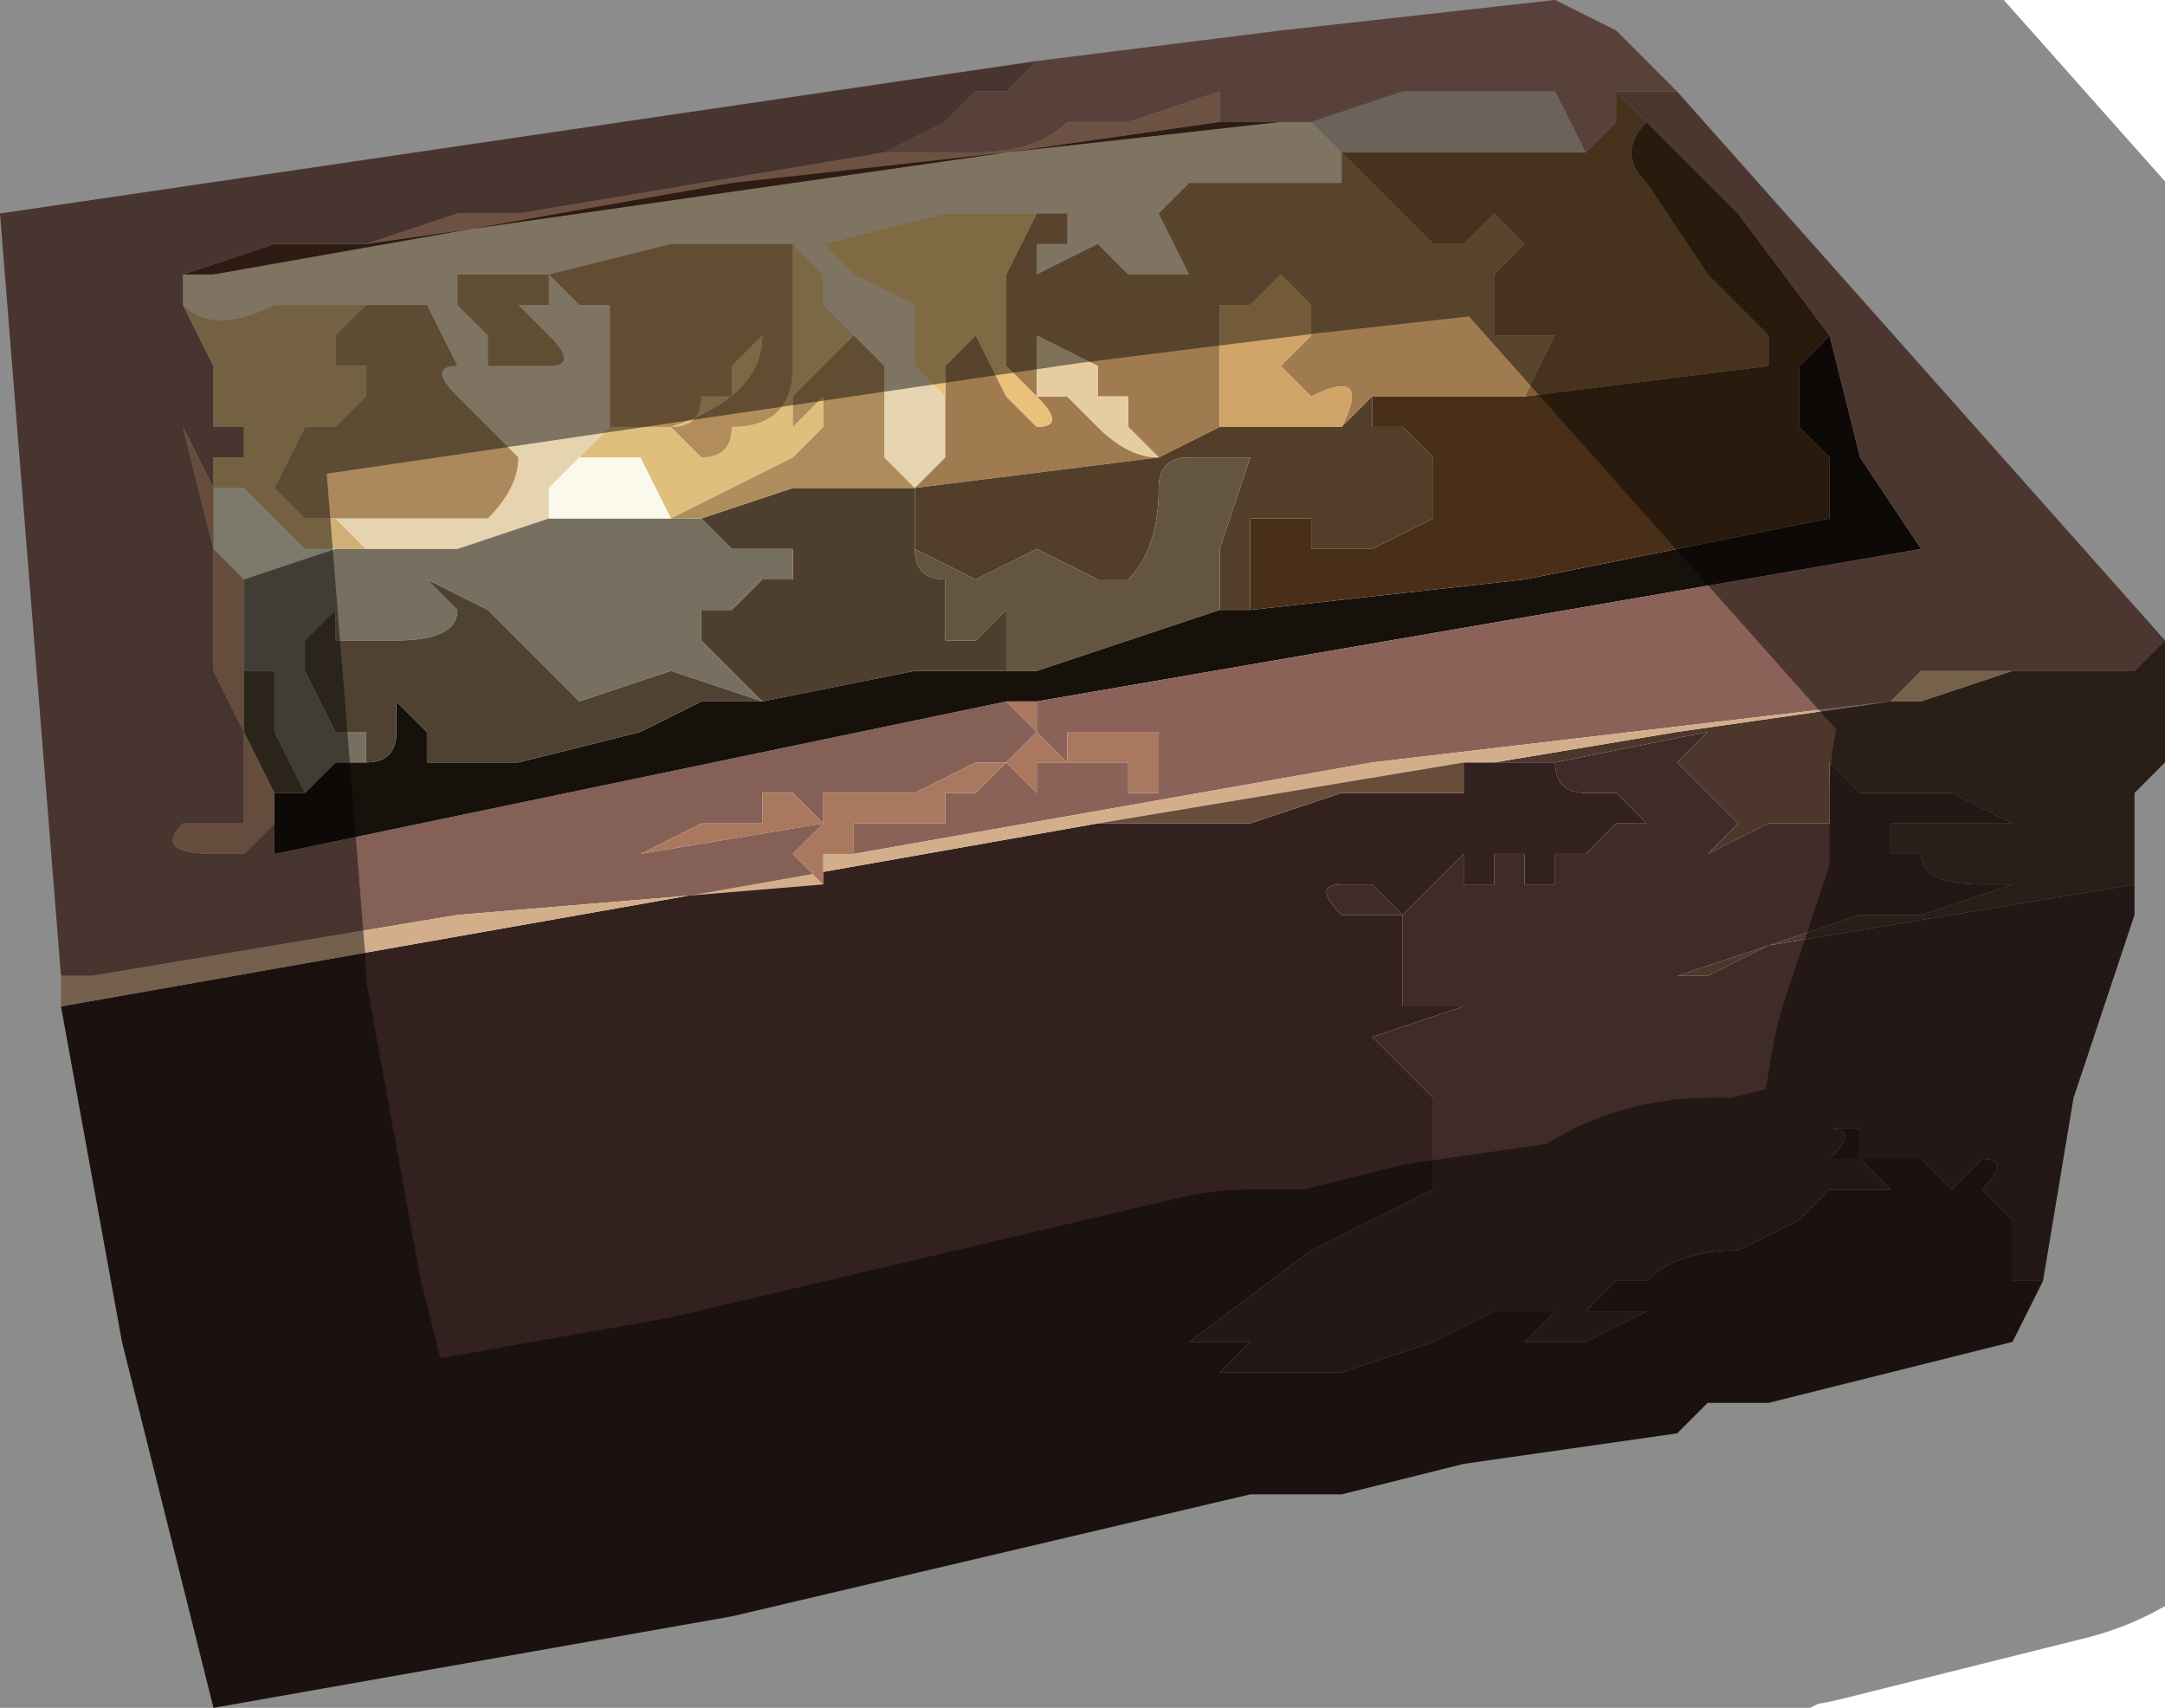 <?xml version="1.0" encoding="UTF-8" standalone="no"?>
<svg xmlns:xlink="http://www.w3.org/1999/xlink" height="2.8px" width="3.55px" xmlns="http://www.w3.org/2000/svg">
  <g transform="matrix(1.0, 0.0, 0.0, 1.0, 1.6, 1.4)">
    <path d="M0.55 -1.2 L0.7 -1.25 0.9 -1.25 0.95 -1.25 1.0 -1.15 0.6 -1.15 0.6 -1.15 0.55 -1.2" fill="#c3b4a5" fill-rule="evenodd" stroke="none"/>
    <path d="M0.5 -1.2 L0.55 -1.2 0.6 -1.15 0.6 -1.15 0.6 -1.1 0.45 -1.1 0.35 -1.1 0.3 -1.05 0.35 -0.95 0.25 -0.95 0.2 -1.0 0.1 -0.95 Q0.1 -0.95 0.1 -1.0 L0.15 -1.0 0.15 -1.05 0.1 -1.05 -0.05 -1.05 -0.25 -1.0 -0.2 -0.95 -0.1 -0.9 -0.1 -0.8 -0.05 -0.75 -0.05 -0.65 -0.1 -0.6 -0.15 -0.65 -0.15 -0.8 -0.2 -0.85 -0.2 -0.85 -0.25 -0.9 -0.25 -0.95 -0.3 -1.0 -0.5 -1.0 -0.7 -0.95 -0.65 -0.9 -0.6 -0.9 -0.6 -0.85 -0.6 -0.7 -0.65 -0.65 -0.7 -0.6 -0.7 -0.55 -0.85 -0.5 -1.0 -0.5 -1.0 -0.5 -1.05 -0.55 -1.0 -0.55 -0.95 -0.55 -0.95 -0.55 -0.9 -0.55 Q-0.85 -0.55 -0.8 -0.55 -0.75 -0.6 -0.75 -0.65 L-0.8 -0.7 -0.85 -0.75 Q-0.9 -0.8 -0.85 -0.8 L-0.9 -0.9 -1.0 -0.9 -1.05 -0.9 -1.15 -0.9 Q-1.25 -0.85 -1.3 -0.9 L-1.3 -0.95 -1.25 -0.95 -0.4 -1.1 0.5 -1.2 M-0.75 -0.95 L-0.85 -0.95 -0.85 -0.9 -0.8 -0.85 -0.8 -0.8 -0.7 -0.8 Q-0.65 -0.8 -0.7 -0.85 L-0.75 -0.9 -0.7 -0.9 -0.7 -0.95 -0.75 -0.95" fill="#e6d4b1" fill-rule="evenodd" stroke="none"/>
    <path d="M0.1 -1.3 L0.5 -1.35 0.95 -1.4 1.05 -1.35 1.15 -1.25 1.05 -1.25 1.05 -1.2 1.0 -1.15 0.95 -1.25 0.9 -1.25 0.7 -1.25 0.55 -1.2 0.5 -1.2 0.45 -1.2 0.4 -1.2 0.4 -1.25 0.25 -1.2 0.15 -1.2 Q0.1 -1.15 0.0 -1.15 L-0.05 -1.15 -0.15 -1.15 -0.05 -1.2 0.0 -1.25 Q0.0 -1.25 0.05 -1.25 L0.1 -1.3" fill="#a17669" fill-rule="evenodd" stroke="none"/>
    <path d="M0.6 -1.15 L0.65 -1.1 0.7 -1.05 0.75 -1.0 0.8 -1.0 0.85 -1.05 0.9 -1.0 0.85 -0.95 0.85 -0.85 0.95 -0.85 0.9 -0.75 0.8 -0.75 0.65 -0.75 0.6 -0.7 Q0.65 -0.8 0.55 -0.75 L0.5 -0.8 0.55 -0.85 0.55 -0.9 0.5 -0.95 0.45 -0.9 0.4 -0.9 0.4 -0.7 0.3 -0.65 -0.1 -0.6 -0.05 -0.65 -0.05 -0.75 -0.05 -0.8 0.0 -0.85 0.05 -0.75 0.1 -0.7 Q0.15 -0.7 0.1 -0.75 L0.1 -0.75 0.05 -0.8 0.05 -0.95 0.1 -1.05 0.15 -1.05 0.15 -1.0 0.1 -1.0 Q0.1 -0.95 0.1 -0.95 L0.2 -1.0 0.25 -0.95 0.35 -0.95 0.3 -1.05 0.35 -1.1 0.45 -1.1 0.6 -1.1 0.6 -1.15 M0.3 -0.65 L0.25 -0.7 0.25 -0.75 0.2 -0.75 0.2 -0.8 0.1 -0.85 0.1 -0.75 0.15 -0.75 0.2 -0.7 Q0.25 -0.65 0.3 -0.65" fill="#a17b50" fill-rule="evenodd" stroke="none"/>
    <path d="M1.0 -1.15 L1.05 -1.2 1.05 -1.25 1.1 -1.2 Q1.05 -1.15 1.1 -1.1 L1.2 -0.95 1.25 -0.9 1.25 -0.9 1.3 -0.85 1.3 -0.8 0.9 -0.75 0.95 -0.85 0.85 -0.85 0.85 -0.95 0.9 -1.0 0.85 -1.05 0.8 -1.0 0.75 -1.0 0.7 -1.05 0.65 -1.1 0.6 -1.15 1.0 -1.15" fill="#825b34" fill-rule="evenodd" stroke="none"/>
    <path d="M-0.15 -1.15 L-0.05 -1.15 0.0 -1.15 Q0.1 -1.15 0.15 -1.2 L0.25 -1.2 0.4 -1.25 0.4 -1.2 -0.3 -1.1 -1.0 -1.0 -1.0 -1.0 -0.85 -1.05 -0.75 -1.05 -0.45 -1.1 -0.15 -1.15" fill="#c69379" fill-rule="evenodd" stroke="none"/>
    <path d="M0.4 -1.2 L0.45 -1.2 0.5 -1.2 -0.4 -1.1 -1.25 -0.95 -1.3 -0.95 -1.3 -0.9 -1.3 -0.95 -1.15 -1.0 -1.0 -1.0 -0.3 -1.1 0.4 -1.2" fill="#533225" fill-rule="evenodd" stroke="none"/>
    <path d="M-1.5 0.2 L-1.6 -1.05 0.1 -1.3 0.05 -1.25 Q0.0 -1.25 0.0 -1.25 L-0.05 -1.2 -0.15 -1.15 -0.45 -1.1 -0.75 -1.05 -0.85 -1.05 -1.0 -1.0 -1.0 -1.0 -1.15 -1.0 -1.3 -0.95 -1.3 -0.9 -1.25 -0.8 -1.25 -0.7 -1.2 -0.7 -1.2 -0.65 -1.25 -0.65 -1.25 -0.6 -1.3 -0.7 -1.25 -0.5 -1.25 -0.3 -1.2 -0.2 -1.2 -0.1 Q-1.2 -0.05 -1.2 -0.1 L-1.2 -0.05 Q-1.2 -0.05 -1.25 -0.05 L-1.3 -0.05 Q-1.35 0.0 -1.25 0.0 L-1.2 0.0 -1.15 -0.05 -1.15 0.0 0.05 -0.25 0.1 -0.2 0.05 -0.15 0.1 -0.15 0.05 -0.15 0.05 -0.15 0.0 -0.15 -0.1 -0.1 -0.15 -0.1 -0.2 -0.1 -0.25 -0.1 -0.25 -0.05 -0.3 -0.1 -0.35 -0.1 -0.35 -0.05 -0.4 -0.05 Q-0.4 -0.05 -0.45 -0.05 L-0.55 0.0 -0.25 -0.05 -0.3 0.0 -0.25 0.05 -0.85 0.1 -1.45 0.2 -1.45 0.2 -1.5 0.2 M-1.25 -0.5 L-1.25 -0.45 -1.25 -0.6 -1.25 -0.5" fill="#846056" fill-rule="evenodd" stroke="none"/>
    <path d="M0.4 -0.7 L0.4 -0.9 0.45 -0.9 0.5 -0.95 0.55 -0.9 0.55 -0.85 0.5 -0.8 0.55 -0.75 Q0.65 -0.8 0.6 -0.7 L0.5 -0.7 0.4 -0.7" fill="#d1a468" fill-rule="evenodd" stroke="none"/>
    <path d="M-0.1 -0.6 L0.3 -0.65 0.4 -0.7 0.5 -0.7 0.6 -0.7 0.65 -0.75 0.65 -0.7 Q0.7 -0.7 0.7 -0.7 L0.75 -0.65 0.75 -0.55 0.65 -0.5 0.55 -0.5 0.55 -0.55 0.5 -0.55 0.45 -0.55 0.45 -0.4 0.4 -0.4 0.4 -0.5 0.45 -0.65 0.4 -0.65 0.35 -0.65 Q0.3 -0.65 0.3 -0.6 0.3 -0.5 0.25 -0.45 L0.2 -0.45 0.1 -0.5 0.0 -0.45 -0.1 -0.5 -0.1 -0.6 -0.1 -0.6" fill="#533f29" fill-rule="evenodd" stroke="none"/>
    <path d="M-0.1 -0.6 L-0.1 -0.5 0.0 -0.45 0.1 -0.5 0.2 -0.45 0.25 -0.45 Q0.3 -0.5 0.3 -0.6 0.3 -0.65 0.35 -0.65 L0.4 -0.65 0.45 -0.65 0.4 -0.5 0.4 -0.4 0.25 -0.35 0.1 -0.3 0.1 -0.3 0.05 -0.3 Q0.05 -0.35 0.05 -0.35 L0.05 -0.4 0.05 -0.4 0.0 -0.35 -0.05 -0.35 -0.05 -0.45 Q-0.1 -0.45 -0.1 -0.5 L-0.1 -0.6 -0.1 -0.6" fill="#64553e" fill-rule="evenodd" stroke="none"/>
    <path d="M0.3 -0.65 Q0.25 -0.65 0.2 -0.7 L0.15 -0.75 0.1 -0.75 0.1 -0.85 0.2 -0.8 0.2 -0.75 0.25 -0.75 0.25 -0.7 0.3 -0.65" fill="#e5cda1" fill-rule="evenodd" stroke="none"/>
    <path d="M0.1 -1.05 L0.05 -0.95 0.05 -0.8 0.1 -0.75 0.1 -0.75 Q0.15 -0.7 0.1 -0.7 L0.05 -0.75 0.0 -0.85 -0.05 -0.8 -0.05 -0.75 -0.1 -0.8 -0.1 -0.9 -0.2 -0.95 -0.25 -1.0 -0.05 -1.05 0.1 -1.05" fill="#e9c17a" fill-rule="evenodd" stroke="none"/>
    <path d="M-0.1 -0.6 L-0.1 -0.5 Q-0.1 -0.45 -0.05 -0.45 L-0.05 -0.35 0.0 -0.35 0.05 -0.4 0.05 -0.4 0.05 -0.35 Q0.05 -0.35 0.05 -0.3 L0.1 -0.3 -0.1 -0.3 -0.1 -0.3 -0.35 -0.25 -0.3 -0.25 -0.35 -0.25 -0.4 -0.3 -0.4 -0.3 -0.45 -0.35 -0.45 -0.4 -0.4 -0.4 -0.35 -0.45 -0.3 -0.45 -0.3 -0.5 -0.4 -0.5 -0.45 -0.55 -0.3 -0.6 -0.1 -0.6" fill="#4e3e2d" fill-rule="evenodd" stroke="none"/>
    <path d="M0.45 -0.4 L0.9 -0.45 1.4 -0.55 1.4 -0.65 1.35 -0.7 1.35 -0.8 1.4 -0.85 1.45 -0.65 1.55 -0.5 0.1 -0.25 0.05 -0.25 -1.15 0.0 -1.15 -0.05 -1.15 -0.1 -1.15 -0.1 -1.1 -0.1 -1.05 -0.15 -1.0 -0.15 Q-0.95 -0.15 -0.95 -0.2 L-0.95 -0.25 -0.9 -0.2 -0.9 -0.15 -0.75 -0.15 -0.55 -0.2 -0.45 -0.25 -0.35 -0.25 -0.1 -0.3 -0.1 -0.3 0.1 -0.3 0.1 -0.3 0.25 -0.35 0.4 -0.4 0.45 -0.4 M-0.35 -0.25 L-0.35 -0.25" fill="#17110c" fill-rule="evenodd" stroke="none"/>
    <path d="M0.65 -0.75 L0.8 -0.75 0.9 -0.75 1.3 -0.8 1.3 -0.85 1.25 -0.9 1.25 -0.9 1.2 -0.95 1.1 -1.1 Q1.05 -1.15 1.1 -1.2 L1.25 -1.05 1.4 -0.85 1.35 -0.8 1.35 -0.7 1.4 -0.65 1.4 -0.55 0.9 -0.45 0.45 -0.4 0.45 -0.55 0.5 -0.55 0.55 -0.55 0.55 -0.5 0.65 -0.5 0.75 -0.55 0.75 -0.65 0.7 -0.7 Q0.7 -0.7 0.65 -0.7 L0.65 -0.75" fill="#492f18" fill-rule="evenodd" stroke="none"/>
    <path d="M1.15 -1.25 L1.55 -0.8 1.95 -0.35 1.9 -0.3 1.85 -0.3 1.9 -0.3 1.9 -0.3 1.85 -0.3 1.7 -0.3 1.55 -0.3 1.5 -0.25 1.55 -0.25 1.5 -0.25 0.65 -0.15 -0.2 0.0 -0.2 -0.05 -0.15 -0.05 -0.05 -0.05 -0.05 -0.1 0.0 -0.1 0.05 -0.15 0.1 -0.1 0.1 -0.15 0.15 -0.15 0.15 -0.15 0.2 -0.15 0.25 -0.15 0.25 -0.1 0.3 -0.1 0.3 -0.2 0.25 -0.2 0.2 -0.2 0.15 -0.2 0.15 -0.15 0.1 -0.2 0.1 -0.25 1.55 -0.5 1.45 -0.65 1.4 -0.85 1.25 -1.05 1.1 -1.2 1.05 -1.25 1.15 -1.25" fill="#8a6258" fill-rule="evenodd" stroke="none"/>
    <path d="M1.95 -0.35 L1.95 -0.15 1.9 -0.1 1.9 0.0 1.9 0.05 1.6 0.1 1.3 0.15 1.2 0.2 1.15 0.2 1.3 0.15 1.45 0.1 1.55 0.1 1.7 0.05 1.65 0.05 Q1.55 0.05 1.55 0.0 L1.5 0.0 1.5 -0.05 1.55 -0.05 1.6 -0.05 1.6 -0.05 1.7 -0.05 1.6 -0.1 1.55 -0.1 1.5 -0.1 1.45 -0.1 1.4 -0.05 1.45 -0.1 1.4 -0.15 1.4 -0.1 1.4 -0.05 1.3 -0.05 1.2 0.0 1.25 -0.05 1.25 -0.05 1.2 -0.1 1.15 -0.15 1.2 -0.15 1.15 -0.15 1.15 -0.15 1.2 -0.2 0.95 -0.15 0.9 -0.15 0.85 -0.15 1.15 -0.2 1.5 -0.25 1.55 -0.25 1.7 -0.3 1.85 -0.3 1.9 -0.3 1.9 -0.3 1.85 -0.3 1.9 -0.3 1.95 -0.35" fill="#4d372c" fill-rule="evenodd" stroke="none"/>
    <path d="M1.9 0.05 L1.9 0.1 1.8 0.4 1.75 0.7 1.7 0.7 1.7 0.6 1.65 0.55 Q1.7 0.5 1.65 0.5 L1.6 0.55 1.55 0.5 1.5 0.5 1.45 0.5 1.45 0.45 1.4 0.45 Q1.45 0.45 1.4 0.5 L1.45 0.5 1.5 0.55 1.45 0.55 1.4 0.6 1.45 0.55 1.4 0.55 1.35 0.6 1.25 0.65 Q1.15 0.65 1.1 0.7 L1.05 0.7 1.0 0.75 0.95 0.75 1.0 0.75 1.05 0.75 1.1 0.75 1.0 0.8 0.9 0.8 0.95 0.75 0.85 0.75 0.75 0.8 0.6 0.85 Q0.55 0.85 0.5 0.85 L0.4 0.85 0.45 0.8 0.35 0.8 0.55 0.65 0.75 0.55 0.75 0.4 0.65 0.3 0.8 0.25 0.95 0.25 0.85 0.25 0.7 0.25 0.7 0.1 0.65 0.1 0.6 0.1 Q0.55 0.05 0.6 0.05 L0.65 0.05 0.7 0.1 0.75 0.05 0.7 0.05 0.75 0.05 0.8 0.0 0.8 0.05 0.85 0.05 Q0.85 0.0 0.85 0.0 L0.95 0.0 0.9 0.0 Q0.9 0.05 0.9 0.05 L0.95 0.05 0.95 0.0 1.0 0.0 1.05 -0.05 1.1 -0.05 1.1 -0.05 1.05 -0.1 1.0 -0.1 Q0.95 -0.1 0.95 -0.15 L1.2 -0.2 1.15 -0.15 1.15 -0.15 1.2 -0.15 1.15 -0.15 1.2 -0.1 1.25 -0.05 1.25 -0.05 1.2 0.0 1.3 -0.05 1.4 -0.05 1.4 -0.1 1.4 -0.15 1.45 -0.1 1.4 -0.05 1.45 -0.1 1.5 -0.1 1.55 -0.1 1.6 -0.1 1.7 -0.05 1.6 -0.05 1.6 -0.05 1.55 -0.05 1.5 -0.05 1.5 0.0 1.55 0.0 Q1.55 0.05 1.65 0.05 L1.7 0.05 1.55 0.1 1.45 0.1 1.3 0.15 1.15 0.2 1.2 0.2 1.3 0.15 1.6 0.1 1.9 0.05" fill="#3f2b27" fill-rule="evenodd" stroke="none"/>
    <path d="M1.55 -0.25 L1.5 -0.25 1.55 -0.3 1.7 -0.3 1.85 -0.3 1.7 -0.3 1.55 -0.25" fill="#d8b58a" fill-rule="evenodd" stroke="none"/>
    <path d="M1.75 0.7 L1.7 0.8 1.5 0.85 1.3 0.9 1.2 0.9 Q1.2 0.9 1.15 0.95 L0.8 1.0 0.6 1.05 0.45 1.05 -0.4 1.25 -1.25 1.4 -1.4 0.8 -1.5 0.25 0.2 -0.05 0.3 -0.05 0.45 -0.05 0.6 -0.1 0.8 -0.1 0.8 -0.15 0.85 -0.15 0.9 -0.15 0.95 -0.15 Q0.95 -0.1 1.0 -0.1 L1.05 -0.1 1.1 -0.05 1.1 -0.05 1.05 -0.05 1.0 0.0 0.95 0.0 0.95 0.05 0.9 0.05 Q0.9 0.05 0.9 0.0 L0.95 0.0 0.85 0.0 Q0.85 0.0 0.85 0.05 L0.8 0.05 0.8 0.0 0.75 0.05 0.7 0.05 0.75 0.05 0.7 0.1 0.65 0.05 0.6 0.05 Q0.55 0.05 0.6 0.1 L0.65 0.1 0.7 0.1 0.7 0.25 0.85 0.25 0.95 0.25 0.8 0.25 0.65 0.3 0.75 0.4 0.75 0.55 0.55 0.65 0.35 0.8 0.45 0.8 0.4 0.85 0.5 0.85 Q0.55 0.85 0.6 0.85 L0.75 0.8 0.85 0.75 0.95 0.75 0.9 0.8 1.0 0.8 1.1 0.75 1.05 0.75 1.0 0.75 0.95 0.75 1.0 0.75 1.05 0.7 1.1 0.7 Q1.15 0.65 1.25 0.65 L1.35 0.6 1.4 0.55 1.45 0.55 1.4 0.6 1.45 0.55 1.5 0.55 1.45 0.5 1.4 0.5 Q1.45 0.45 1.4 0.45 L1.45 0.45 1.45 0.5 1.5 0.5 1.55 0.5 1.6 0.55 1.65 0.5 Q1.7 0.5 1.65 0.55 L1.7 0.6 1.7 0.7 1.75 0.7" fill="#32211e" fill-rule="evenodd" stroke="none"/>
    <path d="M-1.5 0.25 L-1.5 0.2 -1.45 0.2 -1.45 0.2 -0.85 0.1 -0.25 0.05 -0.25 0.0 -0.2 0.0 0.65 -0.15 1.5 -0.25 1.15 -0.2 0.85 -0.15 0.8 -0.15 0.5 -0.1 0.2 -0.05 -1.5 0.25" fill="#d3ae8b" fill-rule="evenodd" stroke="none"/>
    <path d="M0.8 -0.15 L0.8 -0.1 0.6 -0.1 0.45 -0.05 0.3 -0.05 0.2 -0.05 0.5 -0.1 0.8 -0.15" fill="#694d3b" fill-rule="evenodd" stroke="none"/>
    <path d="M0.1 -0.25 L0.1 -0.2 0.15 -0.15 0.15 -0.2 0.2 -0.2 0.25 -0.2 0.3 -0.2 0.3 -0.1 0.25 -0.1 0.25 -0.15 0.2 -0.15 0.15 -0.15 0.15 -0.15 0.1 -0.15 0.1 -0.1 0.05 -0.15 0.0 -0.1 -0.05 -0.1 -0.05 -0.05 -0.15 -0.05 -0.2 -0.05 -0.2 0.0 -0.25 0.0 -0.25 0.05 -0.3 0.0 -0.25 -0.05 -0.55 0.0 -0.45 -0.05 Q-0.4 -0.05 -0.4 -0.05 L-0.35 -0.05 -0.35 -0.1 -0.3 -0.1 -0.25 -0.05 -0.25 -0.1 -0.2 -0.1 -0.15 -0.1 -0.1 -0.1 0.0 -0.15 0.05 -0.15 0.05 -0.15 0.1 -0.15 0.05 -0.15 0.1 -0.2 0.05 -0.25 0.1 -0.25" fill="#a9785f" fill-rule="evenodd" stroke="none"/>
    <path d="M-1.0 -0.9 L-0.9 -0.9 -0.85 -0.8 Q-0.9 -0.8 -0.85 -0.75 L-0.8 -0.7 -0.75 -0.65 Q-0.75 -0.6 -0.8 -0.55 -0.85 -0.55 -0.9 -0.55 L-0.95 -0.55 -0.95 -0.55 -1.0 -0.55 -1.05 -0.55 -1.1 -0.55 -1.15 -0.6 -1.1 -0.7 -1.05 -0.7 -1.05 -0.7 -1.0 -0.75 -1.0 -0.8 -1.05 -0.8 -1.05 -0.85 -1.0 -0.9" fill="#ac885d" fill-rule="evenodd" stroke="none"/>
    <path d="M-1.25 -0.6 L-1.25 -0.65 -1.2 -0.65 -1.2 -0.7 -1.25 -0.7 -1.25 -0.8 -1.3 -0.9 Q-1.25 -0.85 -1.15 -0.9 L-1.05 -0.9 -1.0 -0.9 -1.05 -0.85 -1.05 -0.8 -1.0 -0.8 -1.0 -0.75 -1.05 -0.7 -1.05 -0.7 -1.1 -0.7 -1.15 -0.6 -1.1 -0.55 -1.05 -0.55 -1.0 -0.5 -1.0 -0.5 -1.05 -0.5 -1.1 -0.5 -1.15 -0.55 -1.2 -0.6 -1.25 -0.6" fill="#d1b078" fill-rule="evenodd" stroke="none"/>
    <path d="M-1.25 -0.5 L-1.25 -0.6 -1.2 -0.6 -1.15 -0.55 -1.1 -0.5 -1.05 -0.5 -1.2 -0.45 -1.25 -0.5" fill="#e3dcc2" fill-rule="evenodd" stroke="none"/>
    <path d="M-1.15 -0.05 L-1.2 0.0 -1.25 0.0 Q-1.35 0.0 -1.3 -0.05 L-1.25 -0.05 Q-1.2 -0.05 -1.2 -0.05 L-1.2 -0.1 Q-1.2 -0.05 -1.2 -0.1 L-1.2 -0.2 -1.25 -0.3 -1.25 -0.5 -1.3 -0.7 -1.25 -0.6 -1.25 -0.45 -1.25 -0.5 -1.2 -0.45 -1.2 -0.3 -1.2 -0.2 -1.15 -0.1 -1.15 -0.05" fill="#b88a70" fill-rule="evenodd" stroke="none"/>
    <path d="M-1.0 -0.5 L-0.85 -0.5 -0.7 -0.55 -0.6 -0.55 -0.5 -0.55 -0.45 -0.55 -0.4 -0.5 -0.3 -0.5 -0.3 -0.45 -0.35 -0.45 -0.4 -0.4 -0.45 -0.4 -0.45 -0.35 -0.4 -0.3 -0.4 -0.3 -0.35 -0.25 -0.3 -0.25 -0.35 -0.25 -0.5 -0.3 -0.65 -0.25 Q-0.65 -0.2 -0.65 -0.25 L-0.7 -0.3 -0.8 -0.4 -0.9 -0.45 -0.85 -0.4 -0.85 -0.4 Q-0.85 -0.35 -0.95 -0.35 L-1.05 -0.35 -1.05 -0.4 -1.1 -0.35 -1.1 -0.3 -1.05 -0.2 -1.0 -0.2 -1.0 -0.15 -1.05 -0.15 -1.1 -0.1 -1.15 -0.2 -1.15 -0.3 -1.2 -0.3 -1.2 -0.45 -1.05 -0.5 -1.0 -0.5 M-0.35 -0.25 L-0.35 -0.25 M-0.5 -0.55 L-0.5 -0.55" fill="#776f60" fill-rule="evenodd" stroke="none"/>
    <path d="M-1.0 -0.15 L-1.0 -0.2 -1.05 -0.2 -1.1 -0.3 -1.1 -0.35 -1.05 -0.4 -1.05 -0.35 -0.95 -0.35 Q-0.85 -0.35 -0.85 -0.4 L-0.85 -0.4 -0.9 -0.45 -0.8 -0.4 -0.7 -0.3 -0.65 -0.25 Q-0.65 -0.2 -0.65 -0.25 L-0.5 -0.3 -0.35 -0.25 -0.45 -0.25 -0.55 -0.2 -0.75 -0.15 -0.9 -0.15 -0.9 -0.2 -0.95 -0.25 -0.95 -0.2 Q-0.95 -0.15 -1.0 -0.15" fill="#4f4232" fill-rule="evenodd" stroke="none"/>
    <path d="M-0.65 -0.65 L-0.6 -0.7 -0.5 -0.7 Q-0.45 -0.7 -0.45 -0.75 L-0.45 -0.75 -0.4 -0.75 -0.4 -0.8 -0.35 -0.85 Q-0.35 -0.75 -0.5 -0.7 L-0.45 -0.65 Q-0.4 -0.65 -0.4 -0.7 -0.3 -0.7 -0.3 -0.8 L-0.3 -1.0 -0.25 -0.95 -0.25 -0.9 -0.2 -0.85 -0.25 -0.8 -0.25 -0.8 -0.3 -0.75 -0.3 -0.7 -0.25 -0.75 Q-0.25 -0.7 -0.25 -0.7 L-0.3 -0.65 -0.4 -0.6 -0.5 -0.55 -0.55 -0.65 -0.6 -0.65 -0.65 -0.65 M-0.5 -0.55 L-0.5 -0.55" fill="#debf7b" fill-rule="evenodd" stroke="none"/>
    <path d="M-0.6 -0.7 L-0.6 -0.85 -0.6 -0.9 -0.65 -0.9 -0.7 -0.95 -0.5 -1.0 -0.3 -1.0 -0.3 -0.8 Q-0.3 -0.7 -0.4 -0.7 -0.4 -0.65 -0.45 -0.65 L-0.5 -0.7 Q-0.35 -0.75 -0.35 -0.85 L-0.4 -0.8 -0.4 -0.75 -0.45 -0.75 -0.45 -0.75 Q-0.45 -0.7 -0.5 -0.7 L-0.6 -0.7" fill="#b28d5b" fill-rule="evenodd" stroke="none"/>
    <path d="M-0.75 -0.95 L-0.7 -0.95 -0.7 -0.9 -0.75 -0.9 -0.7 -0.85 Q-0.65 -0.8 -0.7 -0.8 L-0.8 -0.8 -0.8 -0.85 -0.85 -0.9 -0.85 -0.95 -0.75 -0.95" fill="#af8e5d" fill-rule="evenodd" stroke="none"/>
    <path d="M-0.7 -0.55 L-0.7 -0.6 -0.65 -0.65 -0.6 -0.65 -0.55 -0.65 -0.5 -0.55 -0.6 -0.55 -0.7 -0.55" fill="#fbf8ec" fill-rule="evenodd" stroke="none"/>
    <path d="M-0.1 -0.6 L-0.1 -0.6 -0.1 -0.6 -0.3 -0.6 -0.45 -0.55 -0.5 -0.55 -0.4 -0.6 -0.3 -0.65 -0.25 -0.7 Q-0.25 -0.7 -0.25 -0.75 L-0.3 -0.7 -0.3 -0.75 -0.25 -0.8 -0.25 -0.8 -0.2 -0.85 -0.2 -0.85 -0.15 -0.8 -0.15 -0.65 -0.1 -0.6" fill="#af8c5b" fill-rule="evenodd" stroke="none"/>
    <path d="M-1.2 -0.3 L-1.15 -0.3 -1.15 -0.2 -1.1 -0.1 -1.15 -0.1 -1.15 -0.1 -1.2 -0.2 -1.2 -0.3" fill="#4d4230" fill-rule="evenodd" stroke="none"/>
    <path d="M0.1 -1.3 L0.5 -1.35 0.95 -1.4 1.05 -1.35 1.15 -1.25 1.55 -0.8 1.95 -0.35 1.95 -0.15 1.9 -0.1 1.9 0.0 1.9 0.05 1.9 0.1 1.8 0.4 1.75 0.7 1.7 0.8 1.5 0.85 1.3 0.9 1.2 0.9 Q1.2 0.9 1.15 0.95 L0.8 1.0 0.6 1.05 0.45 1.05 -0.4 1.25 -1.25 1.4 -1.4 0.8 -1.5 0.25 -1.5 0.2 -1.6 -1.05 0.1 -1.3 Z" fill="none" stroke="#000000" stroke-linecap="round" stroke-linejoin="round" stroke-opacity="0.451" stroke-width="1.0"/>
  </g>
</svg>
